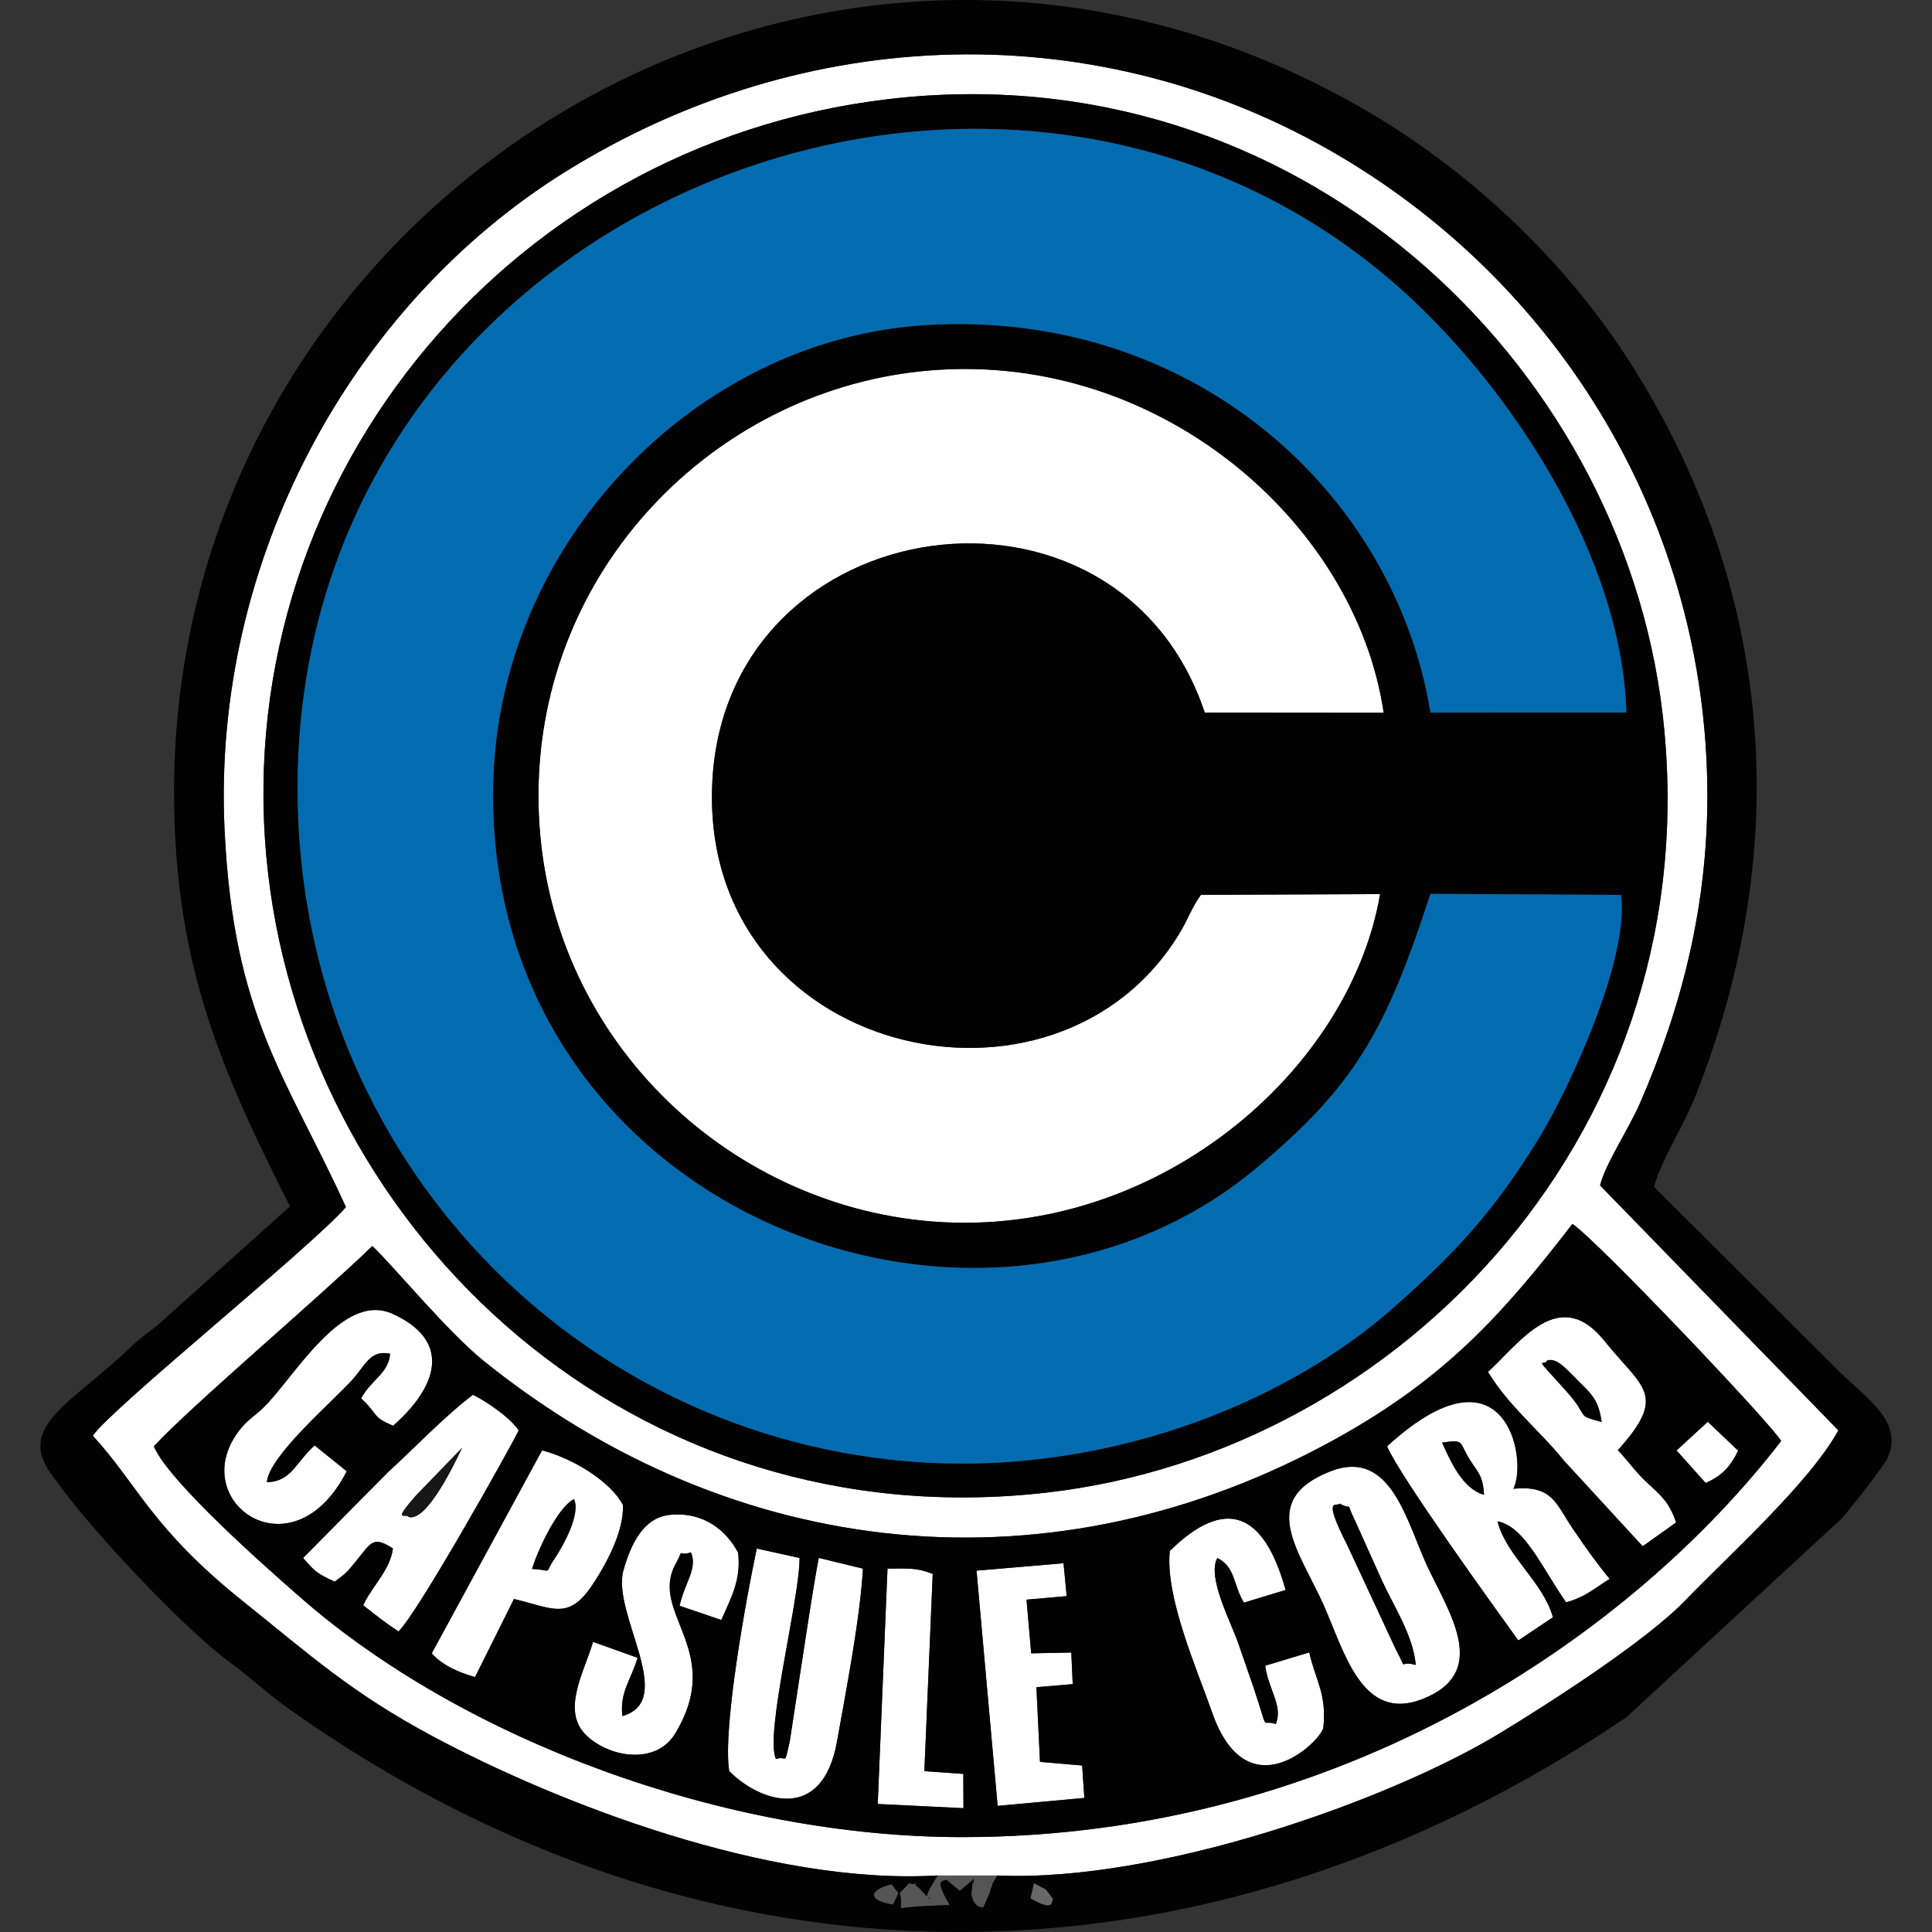 <?xml version="1.0" encoding="UTF-8"?>
<!DOCTYPE svg PUBLIC "-//W3C//DTD SVG 1.1//EN" "http://www.w3.org/Graphics/SVG/1.1/DTD/svg11.dtd">
<!-- Creator: CorelDRAW (Versión de evaluación) -->
<svg xmlns="http://www.w3.org/2000/svg" xml:space="preserve" width="8.467mm" height="8.467mm" version="1.1" style="shape-rendering:geometricPrecision; text-rendering:geometricPrecision; image-rendering:optimizeQuality; fill-rule:evenodd; clip-rule:evenodd"
viewBox="0 0 846.66 846.66"
 xmlns:xlink="http://www.w3.org/1999/xlink"
 xmlns:xodm="http://www.corel.com/coreldraw/odm/2003">
 <rect x="0" y="0" width="846.66" height="846.66" fill="#333333" stroke="none"/>
 <defs>
  <style type="text/css">
   <![CDATA[
    .fil2 {fill:#020202}
    .fil3 {fill:#036CB0}
    .fil4 {fill:#171718}
    .fil0 {fill:#555555}
    .fil5 {fill:#686868}
    .fil1 {fill:white}
   ]]>
  </style>
 </defs>
 <g id="Capa_x0020_1">
  <g id="_2118610342976">
   <g>
    <path class="fil0" d="M437.07 821.9l-26.17 -0.02c-7.68,12.14 -3.39,8.58 -3.53,10.28l-2.13 -2.13c-0.41,-0.39 -1.87,-2.09 -2.31,-2.46 -5.8,-4.89 2.51,-0.61 -4.61,-2.32 -6.81,8 -2.84,0.29 -3.58,11 7.99,-1.09 15.24,-1.16 21.46,-1.41 -7.68,-12.97 -2.13,-9.89 -1.57,-11.19l5.98 5 5.68 -4.86c0.72,6.35 0.35,-7.22 -0.26,3.53l-0.38 2.67c1.06,6.48 5.29,5.88 5.29,5.88l2.75 -6.27c0.24,-0.66 0.43,-1.56 0.62,-2.11 0.19,-0.54 0.51,-0.93 0.64,-2.03l2.12 -3.56z"/>
    <path class="fil0" d="M391.33 834.66c3.17,-7.06 3.01,-3.58 -0.53,-8.91 -9.65,2.23 -11.29,7 0.53,8.91z"/>
   </g>
   <g>
    <path class="fil1" d="M526.31 392.14c-3.72,4.95 -5.73,10.63 -8.87,15.94 -54.03,91.22 -211.47,55.02 -205.27,-65.62 6.21,-120.64 177.63,-144.43 215.8,-30.16l78.41 0.07c-12.54,-84.84 -101.21,-160.69 -203.48,-149.59 -90.81,9.86 -166.16,86.72 -166.92,184.44 -0.77,98.84 74.03,175.62 163.61,187.15 101.56,13.08 191.45,-62.13 205.21,-142.55l-78.49 0.32z"/>
    <path class="fil1" d="M163.18 546.05c8.83,8.28 32.85,37.52 48.81,50.37 109.66,88.27 249.23,103.09 373.84,33.88 47.37,-26.31 72.39,-53.96 103.25,-93.94 10.73,7.09 87.13,87.55 91.47,95.13 -64.78,84.08 -191.92,173.59 -358.93,173.59 -103.78,0 -218.29,-42.32 -289.93,-105.01 -14.59,-12.76 -57.7,-50.67 -64.28,-66.25 16.94,-18.2 70.78,-63.71 95.77,-87.77zm226.12 -502.61c178.84,-21.07 320.95,114.73 339.23,268.9 21.48,181.18 -113.83,323.91 -269.83,341.76 -181.29,20.74 -322.87,-113.39 -341.2,-271.21 -19.54,-168.2 102.56,-319.51 271.8,-339.45zm21.6 778.44l26.17 0.02c70.25,3.08 171.45,-32.81 219.94,-62.19 21.31,-12.91 64.25,-40.41 81.49,-58.32 18.77,-19.5 54.36,-51.36 67.13,-74.56l-104.43 -107.34c2.22,-9.28 12.7,-25.02 17.47,-36 18.66,-42.9 29.79,-87.44 29.55,-136.27 -0.58,-116.92 -63.29,-220.6 -160.16,-278.27 -106.26,-63.27 -235.51,-59 -340.47,6.42 -94.08,58.63 -154.74,171.04 -149.18,288.21 3.89,82.06 27.04,108.15 53.19,165.39 -15.05,17.41 -102.53,87.96 -110.94,100.19 19.93,21.74 25.73,40.51 65.97,72.7 29.63,23.7 47.08,39.78 83,59.04 53.89,28.88 147.09,65.39 221.27,60.98z"/>
    <path class="fil1" d="M650.36 655.09c-9.43,-2.7 -14.63,-14.58 -18.41,-22.91 10.25,-1.38 7.16,-0.39 12.18,7.53 3.91,6.15 5.65,6.86 6.23,15.38zm-42.49 -21.27c5.29,12.75 47.05,70.57 57.5,85.08l15.17 -10.16c-4.15,-15.29 -20.46,-26.9 -24.28,-42.03 11.82,2.18 19.25,19.93 30.03,35.49 8.86,-2.38 13.16,-6.74 19.12,-10.27 -5.47,-6.6 -10.51,-13.62 -16.48,-22.49 -7.21,-10.7 -8.64,-18.61 -25.71,-17.04 6.51,-13.06 -3.55,-66.04 -55.35,-18.58z"/>
    <path class="fil1" d="M605.47 692.32c5.12,11.3 13.82,24.25 14.97,37.31 -8.6,-2.36 -2.97,3.82 -8.6,-6.5l-21.43 -46.01c-11.31,-22.22 -4.37,-16.5 -3.35,-18.19 6.6,3.52 1.94,-2.48 6.86,7.69l11.55 25.7zm-22.81 -47.4c-32.01,12.79 -12.88,35.29 -2.5,58.69 8.97,20.23 16.74,51.29 43.11,41.01 29.12,-11.35 12.76,-36.41 2.91,-56.76 -9.62,-19.85 -16.07,-53.9 -43.52,-42.94z"/>
    <path class="fil1" d="M319.56 776.15c13.22,13.38 40.84,23.18 47.26,-13.08 4,-22.56 10.1,-53.6 11.34,-75.65l-19.36 -4.71c-2.88,15.47 -5.04,30.73 -7.45,46.06l-5.26 34.44c-2.6,11.39 -1.06,5.85 -6.02,7.66 -5.11,-10.54 10.34,-69.85 10.33,-88.12l-18.76 -4.13c-4.39,20.59 -15.09,78.72 -12.08,97.53z"/>
    <path class="fil1" d="M259.89 719.51c-3.72,13 -14.4,30.5 -2.6,41.31 10.51,9.63 30.34,12.49 38.59,-1.12 22.07,-36.41 -11.62,-52.71 0.19,-74.32 4.51,-8.25 -0.41,-2.84 6.72,-5.08 3.08,7.01 -2.9,13.59 -4.97,23.41l18.28 6.21c4.24,-9.61 8.77,-17.62 7.35,-29.5 -5.28,-9.95 -15.31,-18.07 -29.99,-16.55 -11.53,1.19 -17.06,12.92 -20.26,24.34 -5.26,18.82 23.85,56.97 -0.44,63.82 -1.32,-10.37 3.93,-16.14 6.64,-25.54l-19.51 -6.98z"/>
    <path class="fil1" d="M179.01 664.77c-0.84,-1.89 -7.6,3.04 3.16,-9.27l20.37 -21.06c-3.18,6.56 -15.51,32.79 -23.53,30.33zm-46.19 17.98c4.96,5.59 5.69,6.68 13.86,10.38 5.44,-3.97 5.61,-4.42 9.94,-9.74 6.03,-7.42 6.92,-10.39 15.56,-4.83 -1.12,9.47 -9.47,17.01 -13.02,24.93 5.29,4.13 9.55,7.61 15.48,11.42 8.21,-7.66 49.17,-80.7 52.67,-88.08 -3.76,-5.71 -14.52,-12.93 -20.05,-15.6 -12.41,9.41 -25.34,23.04 -37.43,34.12l-37.01 37.4z"/>
    <path class="fil1" d="M151.95 644.75l-14.08 -11.33c-8.39,7.59 -10.21,15.89 -20.92,16.11 0.93,-11.64 29.25,-35.65 37.62,-45.06 5.73,-6.45 7.79,-13.04 16.37,-11.21 -0.56,8.53 -8.44,11.49 -12.68,19.59 7.63,6.94 4.59,8.13 14.05,11.94 20.13,-17.76 25.31,-37.38 -0.22,-49.02 -22.12,-10.09 -43.26,28.04 -56.52,40.94 -4.51,4.39 -6.97,5.29 -10.75,10.19 -23.73,30.84 23.2,64.61 47.13,17.85z"/>
    <path class="fil1" d="M512.65 679.65c-2.16,20.13 12.02,52.14 18.48,70.66 15.25,43.72 46.85,13.62 48.78,7.01 1.61,-15.12 -3.38,-20.76 -6.15,-33.18l-19.3 5.82c1.44,10.76 7.9,17.48 4.64,25.59 -6.99,-2.54 -2.59,5.27 -9.85,-16.32 -2.31,-6.89 -4.37,-12.57 -6.6,-19.06 -3.29,-9.58 -13.78,-28.98 -9.18,-37.41 7.98,4 6.79,11.43 11.65,19.57l18.27 -5.55c-9.4,-33.85 -26.1,-41.26 -50.74,-17.13z"/>
    <path class="fil1" d="M686.1 609.32c-15.11,-16.78 -9.63,-9.96 -8.03,-13.16 4.49,-1.16 8.37,3.85 14.05,9.47 5.31,5.25 8.46,7.97 9.76,17.52 -12.09,-3.28 -4.53,-1.33 -15.78,-13.83zm-34.03 -8.12c9.45,15.45 22.03,24.98 33.43,39.04l34.37 37.38 14.67 -10.45c-3.04,-8.68 -6.1,-11.32 -12.31,-17.04 -5.89,-5.43 -8.33,-9.51 -13.25,-14.61 22.11,-24.51 10.76,-27.18 -5.86,-47.9 -19.86,-24.77 -37.17,0.95 -51.05,13.58z"/>
    <path class="fil1" d="M233.15 687.57c2.46,-8.1 11.05,-26.78 18.38,-30.63 3.04,6.33 -4.52,20.25 -8.71,26.46 -4.7,6.98 -0.05,4.58 -9.67,4.17zm-43.96 36.98c4.76,5.23 11.28,8.17 18.98,10.4l17.07 -34.23c17.01,4.07 23.72,9.36 33.98,-5.61 5.87,-8.56 14.45,-24.06 13.74,-35.66 -5.69,-10.61 -22.33,-20.48 -35.41,-23.86l-48.36 88.96z"/>
    <polygon class="fil1" points="467.45,699.47 466.07,685.06 427.95,688.3 437.19,791.39 475.2,787.9 474.22,773.7 455.76,772.11 454.18,739.39 470.1,738.03 469.48,724.19 451.9,724.54 449.85,701.02 "/>
    <path class="fil1" d="M408.75 689.74c-7.22,-2.88 -10.88,-2.31 -19.82,-2.34l-4.28 103.16 37.57 1.84 -0.07 -15.02 -17.07 -1.21 3.67 -86.43z"/>
    <path class="fil1" d="M734.71 635.65l12.77 14.23c7.29,-3.22 10.77,-7.1 14.24,-14.15l-13.33 -12.68 -13.68 12.6z"/>
   </g>
   <g>
    <path class="fil2" d="M526.31 392.14l78.49 -0.32c-13.76,80.42 -103.65,155.63 -205.21,142.55 -89.58,-11.53 -164.38,-88.31 -163.61,-187.15 0.76,-97.72 76.11,-174.58 166.92,-184.44 102.27,-11.1 190.94,64.75 203.48,149.59l-78.41 -0.07c-38.17,-114.27 -209.59,-90.48 -215.8,30.16 -6.2,120.64 151.24,156.84 205.27,65.62 3.14,-5.31 5.15,-10.99 8.87,-15.94zm184.02 0.04c3.93,28.32 -23.56,86.26 -35.42,105.73 -20.5,33.67 -37.94,51.87 -64.54,75.38 -47.87,42.31 -128.57,74.66 -214.36,66.94 -149,-13.41 -267.01,-138.74 -265.59,-297.68 2.26,-253.65 311,-373.73 486.03,-213.53 46.49,42.57 94.29,115.38 96.26,183.22l-85.82 0.03c-15.78,-96.74 -104.55,-177.17 -221.63,-169.79 -101.18,6.39 -187.57,96.44 -189.18,202.41 -2.81,185.42 213.13,268.86 334.94,166.66 42.68,-35.8 56.27,-59.61 75.85,-119.83l83.46 0.46zm-321.03 -348.74c-169.24,19.94 -291.34,171.25 -271.8,339.45 18.33,157.82 159.91,291.95 341.2,271.21 156,-17.85 291.31,-160.58 269.83,-341.76 -18.28,-154.17 -160.39,-289.97 -339.23,-268.9z"/>
    <path class="fil2" d="M451.62 831.88l1.54 -6.63c7.41,4.41 3.22,0.56 8.37,7.02 -1.11,0.49 1.21,6.07 -9.91,-0.39zm-60.82 -6.13c3.54,5.33 3.7,1.85 0.53,8.91 -11.82,-1.91 -10.18,-6.68 -0.53,-8.91zm46.27 -3.85l-2.12 3.56c-0.13,1.1 -0.45,1.49 -0.64,2.03 -0.19,0.55 -0.38,1.45 -0.62,2.11l-2.75 6.27c0,0 -4.23,0.6 -5.29,-5.88l0.38 -2.67c0.61,-10.75 0.98,2.82 0.26,-3.53l-5.68 4.86 -5.98 -5c-0.56,1.3 -6.11,-1.78 1.57,11.19 -6.22,0.25 -13.47,0.32 -21.46,1.41 0.74,-10.71 -3.23,-3 3.58,-11 7.12,1.71 -1.19,-2.57 4.61,2.32 0.44,0.37 1.9,2.07 2.31,2.46l2.13 2.13c0.14,-1.7 -4.15,1.86 3.53,-10.28 -74.18,4.41 -167.38,-32.1 -221.27,-60.98 -35.92,-19.26 -53.37,-35.34 -83,-59.04 -40.24,-32.19 -46.04,-50.96 -65.97,-72.7 8.41,-12.23 95.89,-82.78 110.94,-100.19 -26.15,-57.24 -49.3,-83.33 -53.19,-165.39 -5.56,-117.17 55.1,-229.58 149.18,-288.21 104.96,-65.42 234.21,-69.69 340.47,-6.42 96.87,57.67 159.58,161.35 160.16,278.27 0.24,48.83 -10.89,93.37 -29.55,136.27 -4.77,10.98 -15.25,26.72 -17.47,36l104.43 107.34c-12.77,23.2 -48.36,55.06 -67.13,74.56 -17.24,17.91 -60.18,45.41 -81.49,58.32 -48.49,29.38 -149.69,65.27 -219.94,62.19zm287.74 -301.85c4.06,-13.43 12.85,-26.22 18.32,-40.04 43.42,-109.69 33.91,-222.66 -28.59,-320.88 -28.53,-44.85 -70.75,-84.93 -118.48,-112.21 -238.22,-136.09 -523.16,41.61 -519.77,304.96 0.93,72.71 21.31,118.38 50.78,176.79l-54.89 49.26c-4.86,4.7 -9.2,6.88 -14.1,11.64 -25.87,25.09 -51.26,35.14 -35.54,56.58 3.31,4.53 6.98,9.32 10.09,13.23 14.94,18.78 49.36,55.41 68.25,69.21 9.07,6.63 16.05,13.43 26.03,20.51 181.82,128.99 399.02,130.01 585.87,3.42l94.49 -87.24c2.96,-3.36 18.17,-22.48 20.01,-26.54 7.6,-16.76 -12.32,-27.99 -23.49,-39.92l-78.98 -78.77z"/>
    <path class="fil2" d="M405.08 776.17l17.07 1.21 0.07 15.02 -37.57 -1.84 4.28 -103.16c8.94,0.03 12.6,-0.54 19.82,2.34l-3.67 86.43zm-85.52 -0.02c-3.01,-18.81 7.69,-76.94 12.08,-97.53l18.76 4.13c0.01,18.27 -15.44,77.58 -10.33,88.12 4.96,-1.81 3.42,3.73 6.02,-7.66l5.26 -34.44c2.41,-15.33 4.57,-30.59 7.45,-46.06l19.36 4.71c-1.24,22.05 -7.34,53.09 -11.34,75.65 -6.42,36.26 -34.04,26.46 -47.26,13.08zm130.29 -75.13l2.05 23.52 17.58 -0.35 0.62 13.84 -15.92 1.36 1.58 32.72 18.46 1.59 0.98 14.2 -38.01 3.49 -9.24 -103.09 38.12 -3.24 1.38 14.41 -17.6 1.55zm62.8 -21.37c24.64,-24.13 41.34,-16.72 50.74,17.13l-18.27 5.55c-4.86,-8.14 -3.67,-15.57 -11.65,-19.57 -4.6,8.43 5.89,27.83 9.18,37.41 2.23,6.49 4.29,12.17 6.6,19.06 7.26,21.59 2.86,13.78 9.85,16.32 3.26,-8.11 -3.2,-14.83 -4.64,-25.59l19.3 -5.82c2.77,12.42 7.76,18.06 6.15,33.18 -1.93,6.61 -33.53,36.71 -48.78,-7.01 -6.46,-18.52 -20.64,-50.53 -18.48,-70.66zm-252.76 39.86l19.51 6.98c-2.71,9.4 -7.96,15.17 -6.64,25.54 24.29,-6.85 -4.82,-45 0.44,-63.82 3.2,-11.42 8.73,-23.15 20.26,-24.34 14.68,-1.52 24.71,6.6 29.99,16.55 1.42,11.88 -3.11,19.89 -7.35,29.5l-18.28 -6.21c2.07,-9.82 8.05,-16.4 4.97,-23.41 -7.13,2.24 -2.21,-3.17 -6.72,5.08 -11.81,21.61 21.88,37.91 -0.19,74.32 -8.25,13.61 -28.08,10.75 -38.59,1.12 -11.8,-10.81 -1.12,-28.31 2.6,-41.31zm322.77 -74.59c27.45,-10.96 33.9,23.09 43.52,42.94 9.85,20.35 26.21,45.41 -2.91,56.76 -26.37,10.28 -34.14,-20.78 -43.11,-41.01 -10.38,-23.4 -29.51,-45.9 2.5,-58.69zm-345.11 -9.33c13.08,3.38 29.72,13.25 35.41,23.86 0.71,11.6 -7.87,27.1 -13.74,35.66 -10.26,14.97 -16.97,9.68 -33.98,5.61l-17.07 34.23c-7.7,-2.23 -14.22,-5.17 -18.98,-10.4l48.36 -88.96zm510.84 -12.54l13.33 12.68c-3.47,7.05 -6.95,10.93 -14.24,14.15l-12.77 -14.23 13.68 -12.6zm-140.52 10.77c51.8,-47.46 61.86,5.52 55.35,18.58 17.07,-1.57 18.5,6.34 25.71,17.04 5.97,8.87 11.01,15.89 16.48,22.49 -5.96,3.53 -10.26,7.89 -19.12,10.27 -10.78,-15.56 -18.21,-33.31 -30.03,-35.49 3.82,15.13 20.13,26.74 24.28,42.03l-15.17 10.16c-10.45,-14.51 -52.21,-72.33 -57.5,-85.08zm-438.04 11.53c12.09,-11.08 25.02,-24.71 37.43,-34.12 5.53,2.67 16.29,9.89 20.05,15.6 -3.5,7.38 -44.46,80.42 -52.67,88.08 -5.93,-3.81 -10.19,-7.29 -15.48,-11.42 3.55,-7.92 11.9,-15.46 13.02,-24.93 -8.64,-5.56 -9.53,-2.59 -15.56,4.83 -4.33,5.32 -4.5,5.77 -9.94,9.74 -8.17,-3.7 -8.9,-4.79 -13.86,-10.38l37.01 -37.4zm482.24 -44.15c13.88,-12.63 31.19,-38.35 51.05,-13.58 16.62,20.72 27.97,23.39 5.86,47.9 4.92,5.1 7.36,9.18 13.25,14.61 6.21,5.72 9.27,8.36 12.31,17.04l-14.67 10.45 -34.37 -37.38c-11.4,-14.06 -23.98,-23.59 -33.43,-39.04zm-500.12 43.55c-23.93,46.76 -70.86,12.99 -47.13,-17.85 3.78,-4.9 6.24,-5.8 10.75,-10.19 13.26,-12.9 34.4,-51.03 56.52,-40.94 25.53,11.64 20.35,31.26 0.22,49.02 -9.46,-3.81 -6.42,-5 -14.05,-11.94 4.24,-8.1 12.12,-11.06 12.68,-19.59 -8.58,-1.83 -10.64,4.76 -16.37,11.21 -8.37,9.41 -36.69,33.42 -37.62,45.06 10.71,-0.22 12.53,-8.52 20.92,-16.11l14.08 11.33zm11.23 -98.7c-24.99,24.06 -78.83,69.57 -95.77,87.77 6.58,15.58 49.69,53.49 64.28,66.25 71.64,62.69 186.15,105.01 289.93,105.01 167.01,0 294.15,-89.51 358.93,-173.59 -4.34,-7.58 -80.74,-88.04 -91.47,-95.13 -30.86,39.98 -55.88,67.63 -103.25,93.94 -124.61,69.21 -264.18,54.39 -373.84,-33.88 -15.96,-12.85 -39.98,-42.09 -48.81,-50.37z"/>
    <path class="fil2" d="M620.44 729.63c-1.15,-13.06 -9.85,-26.01 -14.97,-37.31l-11.55 -25.7c-4.92,-10.17 -0.26,-4.17 -6.86,-7.69 -1.02,1.69 -7.96,-4.03 3.35,18.19l21.43 46.01c5.63,10.32 0,4.14 8.6,6.5z"/>
    <path class="fil2" d="M233.15 687.57c9.62,0.41 4.97,2.81 9.67,-4.17 4.19,-6.21 11.75,-20.13 8.71,-26.46 -7.33,3.85 -15.92,22.53 -18.38,30.63z"/>
    <path class="fil2" d="M678.07 596.16c-1.6,3.2 -7.08,-3.62 8.03,13.16 11.25,12.5 3.69,10.55 15.78,13.83 -1.3,-9.55 -4.45,-12.27 -9.76,-17.52 -5.68,-5.62 -9.56,-10.63 -14.05,-9.47z"/>
    <path class="fil2" d="M650.36 655.09c-0.58,-8.52 -2.32,-9.23 -6.23,-15.38 -5.02,-7.92 -1.93,-8.91 -12.18,-7.53 3.78,8.33 8.98,20.21 18.41,22.91z"/>
   </g>
   <path class="fil3" d="M710.33 392.18l-83.46 -0.46c-19.58,60.22 -33.17,84.03 -75.85,119.83 -121.81,102.2 -337.75,18.76 -334.94,-166.66 1.61,-105.97 88,-196.02 189.18,-202.41 117.08,-7.38 205.85,73.05 221.63,169.79l85.82 -0.03c-1.97,-67.84 -49.77,-140.65 -96.26,-183.22 -175.03,-160.2 -483.77,-40.12 -486.03,213.53 -1.42,158.94 116.59,284.27 265.59,297.68 85.79,7.72 166.49,-24.63 214.36,-66.94 26.6,-23.51 44.04,-41.71 64.54,-75.38 11.86,-19.47 39.35,-77.41 35.42,-105.73z"/>
   <path class="fil4" d="M179.01 664.77c8.02,2.46 20.35,-23.77 23.53,-30.33l-20.37 21.06c-10.76,12.31 -4,7.38 -3.16,9.27z"/>
   <path class="fil5" d="M461.53 832.27c-5.15,-6.46 -0.96,-2.61 -8.37,-7.02l-1.54 6.63c11.12,6.46 8.8,0.88 9.91,0.39z"/>
  </g>
 </g>
</svg>
